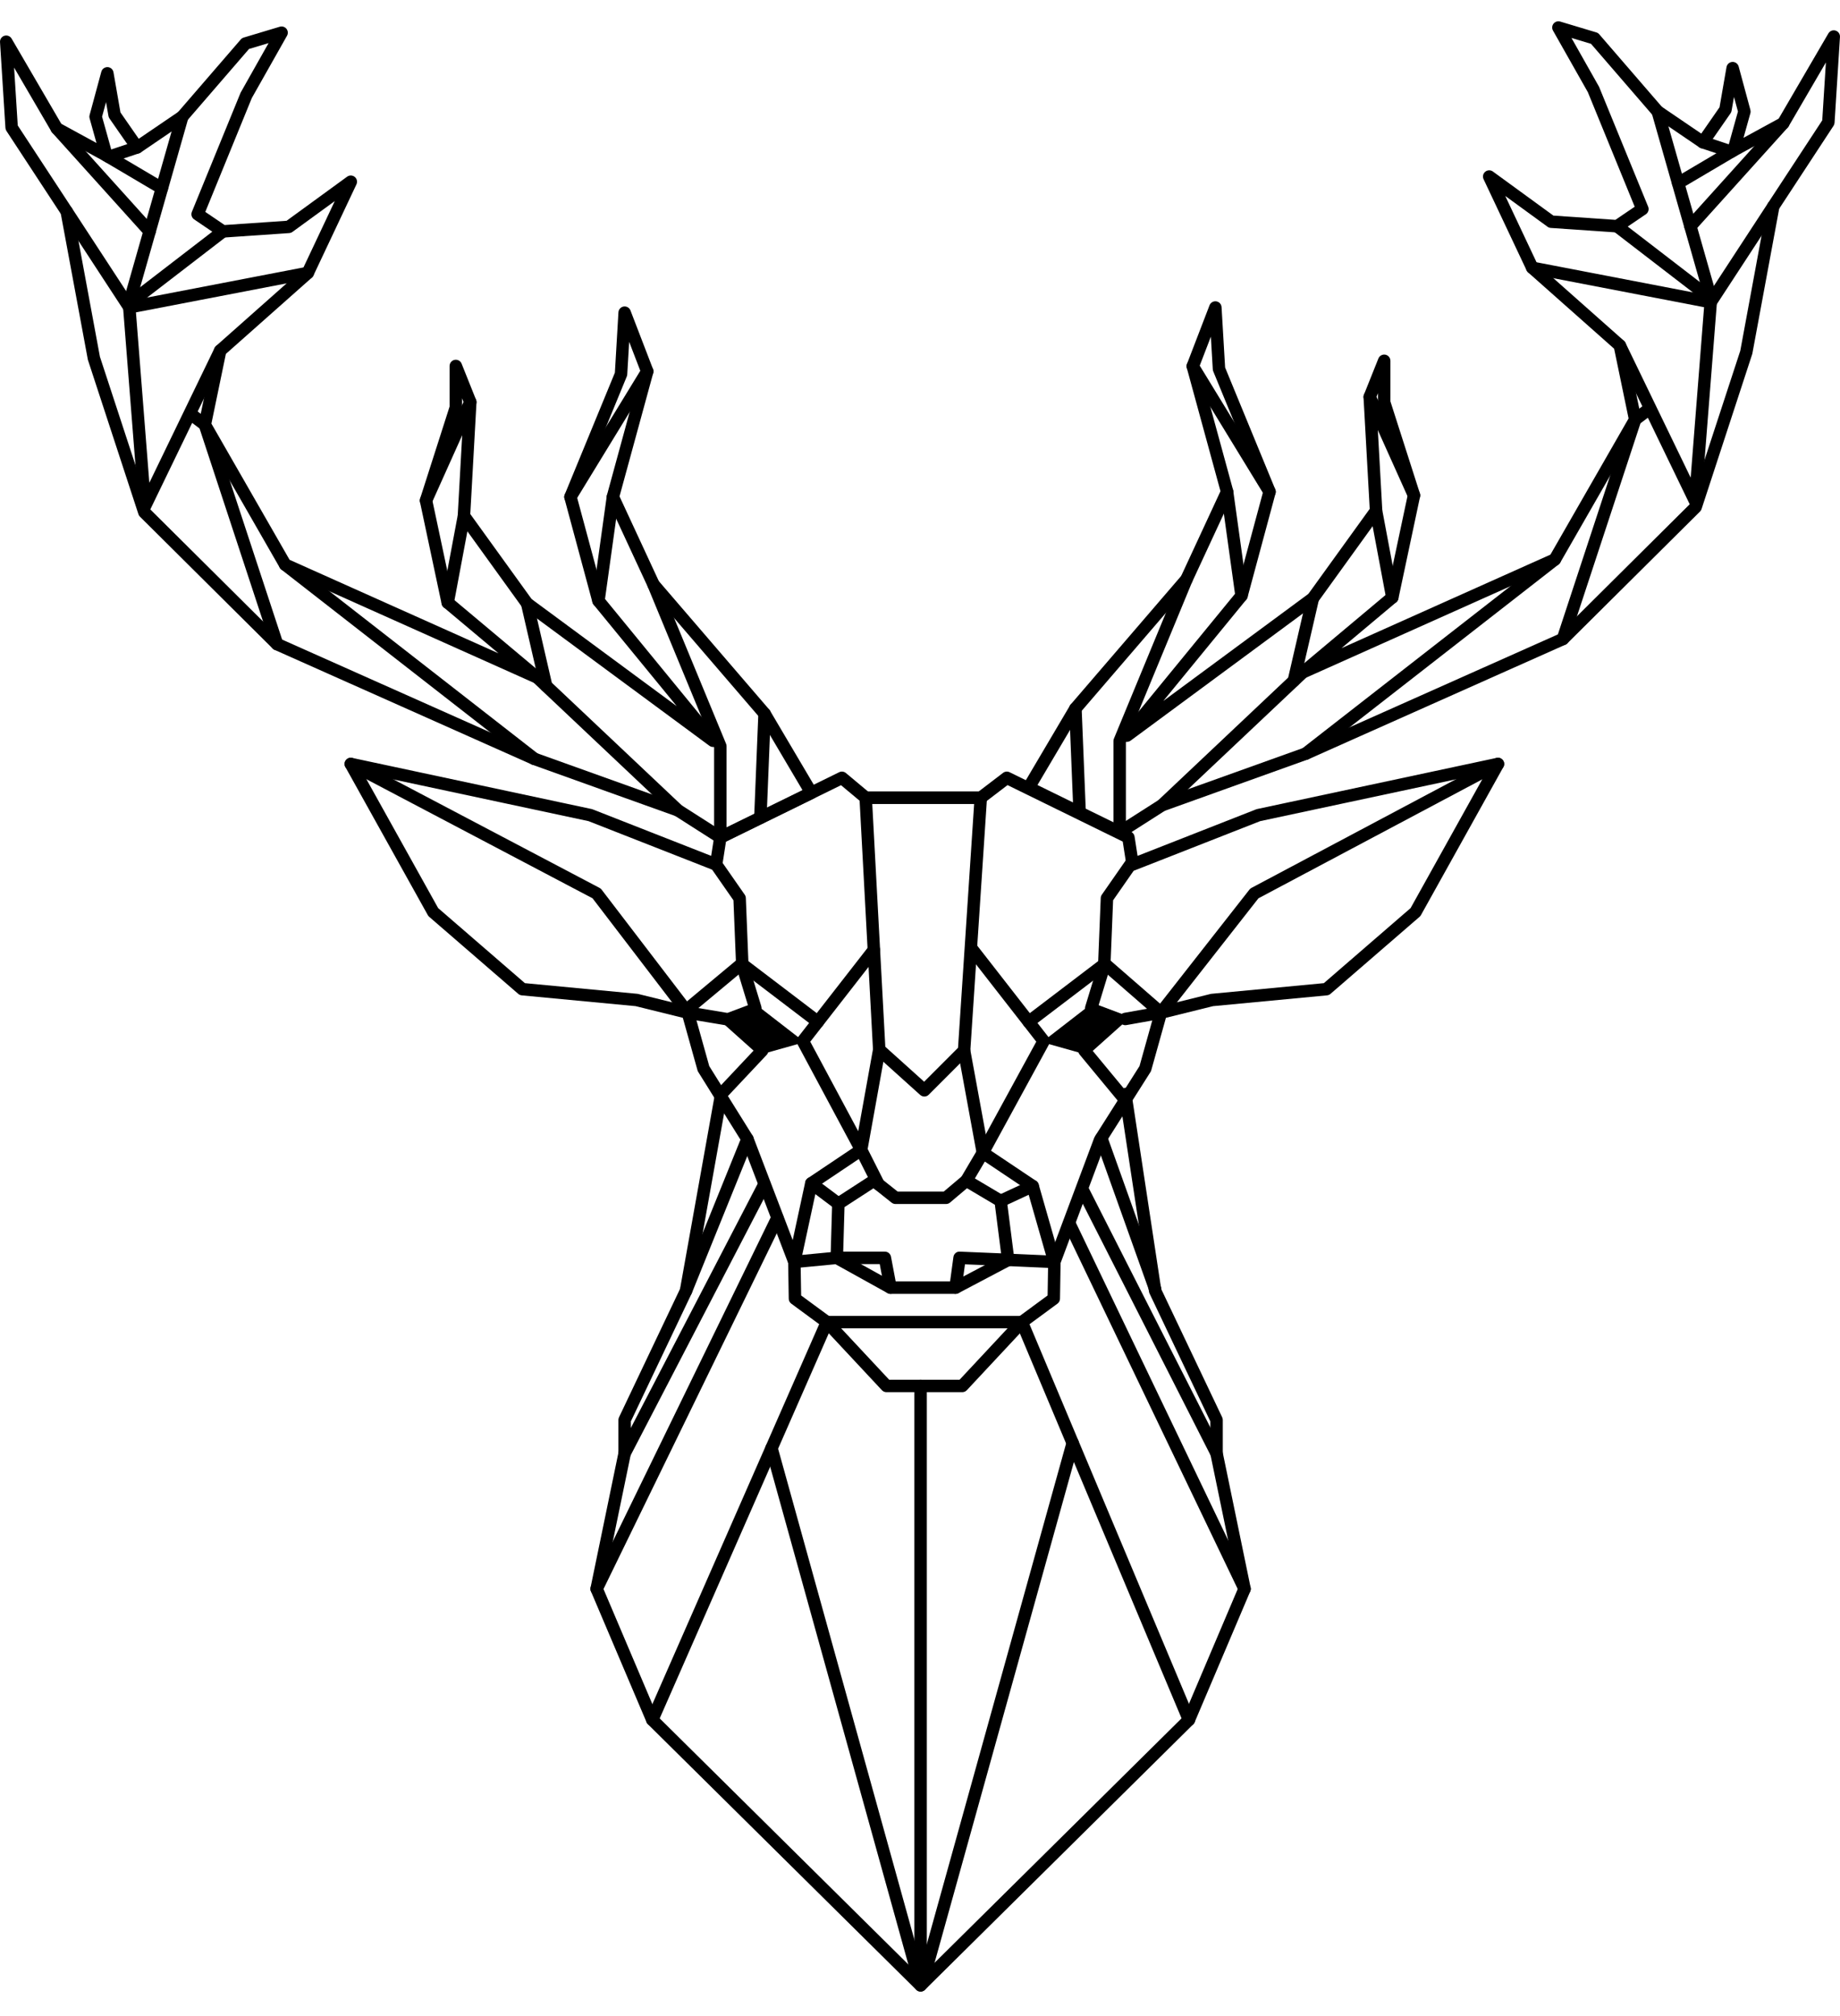 <?xml version="1.0" encoding="utf-8"?>
<!-- Generator: Adobe Illustrator 22.0.1, SVG Export Plug-In . SVG Version: 6.00 Build 0)  -->
<svg version="1.1" xmlns="http://www.w3.org/2000/svg" xmlns:xlink="http://www.w3.org/1999/xlink" x="0px" y="0px"
	 viewBox="0 0 221.627 242.698" enable-background="new 0 0 221.627 242.698" xml:space="preserve">
<g id="BACKGROUND">
</g>
<g id="OBJECTS">
	<g>
		<g>
			<path d="M115.907,167.618h-9.134c-0.208,0-0.406-0.086-0.548-0.238l-7.129-7.633l-3.786-2.787
				c-0.189-0.139-0.302-0.357-0.306-0.592l-0.07-4.29l-5.581-14.598l-5.253-8.42c-0.038-0.061-0.067-0.126-0.086-0.195l-1.768-6.321
				l-5.683-1.404l-13.719-1.299c-0.155-0.015-0.302-0.077-0.42-0.179l-10.729-9.279c-0.066-0.058-0.122-0.126-0.165-0.203
				l-9.932-17.834c-0.143-0.257-0.123-0.574,0.052-0.811s0.469-0.351,0.76-0.288l28.853,6.162c0.04,0.008,0.079,0.021,0.117,0.035
				l14.28,5.603l0.364-2.337c0.038-0.242,0.191-0.451,0.411-0.558l14.644-7.177c0.266-0.13,0.583-0.092,0.811,0.098l2.655,2.218
				h13.339l2.934-2.239c0.226-0.173,0.529-0.202,0.785-0.077l14.643,7.177c0.22,0.107,0.374,0.316,0.411,0.558l0.364,2.337
				l14.28-5.603c0.038-0.015,0.077-0.027,0.117-0.035l28.853-6.162c0.289-0.065,0.585,0.051,0.76,0.288
				c0.175,0.237,0.195,0.554,0.052,0.811l-9.932,17.834c-0.042,0.077-0.099,0.145-0.165,0.203l-10.729,9.279
				c-0.118,0.102-0.265,0.165-0.42,0.179l-13.719,1.299l-5.683,1.404l-1.768,6.321c-0.02,0.07-0.049,0.138-0.089,0.2l-5.409,8.53
				l-5.423,14.481l-0.07,4.292c-0.004,0.234-0.117,0.453-0.306,0.592l-3.786,2.787l-7.129,7.633
				C116.314,167.531,116.115,167.618,115.907,167.618z M107.099,166.118h8.483l6.954-7.446c0.032-0.034,0.066-0.065,0.104-0.092
				l3.543-2.607l0.066-4.05c0.001-0.086,0.018-0.17,0.048-0.251l5.496-14.675c0.018-0.048,0.041-0.095,0.069-0.139l5.392-8.503
				l1.855-6.635c0.073-0.26,0.28-0.461,0.542-0.526l6.162-1.522c0.036-0.009,0.072-0.015,0.109-0.019l13.535-1.282l10.448-9.036
				l9.063-16.275l-27.177,5.804l-15.094,5.922c-0.212,0.082-0.45,0.065-0.648-0.048c-0.197-0.113-0.332-0.31-0.368-0.535
				l-0.448-2.876l-13.876-6.801l-2.767,2.111c-0.131,0.1-0.291,0.154-0.455,0.154h-13.864c-0.176,0-0.346-0.062-0.481-0.174
				l-2.49-2.08l-13.855,6.791l-0.448,2.876c-0.035,0.225-0.17,0.422-0.368,0.535c-0.198,0.113-0.437,0.13-0.648,0.048l-15.094-5.922
				L43.712,93.06l9.063,16.275l10.448,9.036l13.536,1.282c0.037,0.003,0.073,0.01,0.109,0.019l6.162,1.522
				c0.263,0.065,0.47,0.266,0.543,0.526l1.856,6.638l5.235,8.391c0.025,0.041,0.047,0.084,0.064,0.129l5.654,14.789
				c0.031,0.082,0.048,0.168,0.049,0.256l0.066,4.05l3.543,2.607c0.038,0.027,0.072,0.058,0.104,0.092L107.099,166.118z"/>
		</g>
		<g>
			<path d="M86.765,101.576c-0.141,0-0.281-0.039-0.404-0.118l-5.04-3.217l-17.21-6.17L33.067,78.24
				c-0.083-0.037-0.159-0.089-0.223-0.153L16.859,62.211c-0.084-0.083-0.148-0.186-0.185-0.299l-6.09-18.595L7.326,25.753
				l-6.55-9.987c-0.072-0.108-0.113-0.234-0.122-0.364L0.002,5.072c-0.022-0.347,0.197-0.664,0.53-0.765
				c0.331-0.1,0.69,0.039,0.866,0.339l5.984,10.258l4.239,2.312l-0.827-2.965c-0.037-0.13-0.037-0.268-0.002-0.398l1.414-5.22
				c0.092-0.34,0.413-0.563,0.759-0.553c0.351,0.016,0.644,0.274,0.704,0.621l0.841,4.839l2.201,3.169l4.742-3.225l7.547-8.733
				c0.093-0.108,0.215-0.187,0.352-0.228l4.35-1.305c0.292-0.087,0.61,0.011,0.801,0.25c0.191,0.239,0.218,0.571,0.067,0.837
				l-4.241,7.503l-5.601,13.706l2.328,1.579l7.464-0.511l7.292-5.31c0.276-0.2,0.655-0.19,0.92,0.029
				c0.264,0.218,0.347,0.588,0.2,0.898l-5.183,10.983c-0.043,0.091-0.104,0.173-0.181,0.241L27.206,42.61l-1.741,8.394L34.88,67.4
				l25.167,11.262l-6.604-5.535c-0.128-0.107-0.217-0.255-0.251-0.419l-2.61-12.288c-0.027-0.127-0.021-0.26,0.019-0.385
				l3.553-11.088v-4.885c0-0.359,0.255-0.668,0.608-0.736c0.351-0.066,0.705,0.124,0.838,0.458l1.74,4.35
				c0.041,0.102,0.059,0.21,0.053,0.32L56.646,61.89l7.388,10.238l17.479,12.896L71.504,72.81c-0.067-0.082-0.116-0.177-0.144-0.28
				l-3.371-12.505c-0.043-0.159-0.032-0.328,0.031-0.481l6.042-14.673l0.428-7.269c0.021-0.353,0.284-0.643,0.633-0.697
				c0.35-0.052,0.689,0.143,0.815,0.472l2.719,7.068c0.057,0.149,0.065,0.313,0.023,0.467l-4.06,14.851l4.734,10.205l13.307,15.471
				c0.029,0.034,0.055,0.07,0.077,0.108l5.63,9.527c0.106,0.18,0.133,0.396,0.073,0.596c-0.06,0.2-0.201,0.367-0.389,0.459
				l-10.958,5.371C86.99,101.55,86.878,101.576,86.765,101.576z M33.804,76.926L64.669,90.68l17.238,6.177
				c0.053,0.019,0.104,0.044,0.151,0.074l4.755,3.036l9.852-4.828l-5.184-8.772L78.149,70.867c-0.045-0.053-0.083-0.111-0.112-0.174
				l-4.893-10.548c-0.075-0.161-0.09-0.342-0.044-0.513l4.067-14.878l-1.385-3.602l-0.231,3.933
				c-0.005,0.083-0.023,0.165-0.055,0.242l-5.992,14.554l3.263,12.104l13.708,16.73c0.24,0.293,0.224,0.718-0.037,0.992
				c-0.26,0.274-0.685,0.312-0.989,0.087L63.048,73.265c-0.063-0.046-0.117-0.102-0.163-0.165l-7.612-10.548
				c-0.1-0.14-0.15-0.309-0.141-0.48l0.753-13.536l-0.232-0.579v1.107c0,0.078-0.012,0.155-0.036,0.229l-3.528,11.01l2.515,11.84
				l10.533,8.828c0.287,0.24,0.353,0.655,0.154,0.973c-0.199,0.317-0.599,0.441-0.942,0.287L34.045,68.67
				c-0.145-0.065-0.265-0.174-0.344-0.311l-9.678-16.855c-0.091-0.159-0.121-0.346-0.084-0.526l1.849-8.917
				c0.033-0.158,0.116-0.302,0.237-0.409l10.433-9.25l3.865-8.19l-5.095,3.71c-0.114,0.083-0.25,0.132-0.39,0.142l-7.938,0.543
				c-0.163,0.015-0.333-0.033-0.472-0.127l-3.045-2.066c-0.293-0.199-0.408-0.576-0.273-0.905l5.872-14.354l3.367-5.965
				l-2.357,0.707l-7.469,8.643c-0.042,0.05-0.092,0.093-0.146,0.13l-5.437,3.697c-0.34,0.231-0.803,0.146-1.038-0.192l-2.719-3.915
				c-0.062-0.089-0.104-0.192-0.122-0.299l-0.29-1.671l-0.476,1.757l1.249,4.477c0.081,0.291-0.019,0.601-0.255,0.788
				c-0.235,0.188-0.562,0.216-0.826,0.071l-5.981-3.262c-0.12-0.065-0.22-0.162-0.289-0.28L1.698,8.138l0.44,6.971l6.524,9.948
				c0.055,0.083,0.092,0.177,0.11,0.274l3.262,17.616l6.009,18.327L33.804,76.926z"/>
		</g>
		<g>
			<path d="M110.886,239.786c-0.19,0-0.381-0.072-0.527-0.217l-32.32-31.971c-0.069-0.068-0.125-0.15-0.163-0.24l-6.7-15.767
				c-0.06-0.141-0.075-0.296-0.044-0.445l3.355-16.236v-3.947c0-0.111,0.025-0.222,0.073-0.322l7.351-15.459l4.223-23.587
				c0.073-0.407,0.463-0.676,0.871-0.606c0.408,0.073,0.679,0.463,0.606,0.871l-4.24,23.687c-0.012,0.065-0.032,0.129-0.061,0.19
				l-7.322,15.397v3.854c0,0.051-0.005,0.102-0.016,0.152l-3.324,16.081l6.55,15.415l31.688,31.346l31.687-31.346l6.55-15.415
				l-3.324-16.081c-0.01-0.05-0.016-0.101-0.016-0.152v-3.854l-7.322-15.397c-0.032-0.066-0.053-0.137-0.064-0.21l-3.594-23.687
				c-0.062-0.409,0.22-0.791,0.629-0.854c0.408-0.056,0.791,0.22,0.854,0.629l3.578,23.577l7.347,15.45
				c0.048,0.101,0.073,0.211,0.073,0.322v3.947l3.355,16.236c0.031,0.149,0.016,0.305-0.044,0.445l-6.7,15.767
				c-0.038,0.09-0.094,0.172-0.163,0.24l-32.319,31.971C111.268,239.714,111.077,239.786,110.886,239.786z"/>
		</g>
		<g>
			<path d="M111.34,132.023c-0.179,0-0.359-0.064-0.502-0.192l-5.437-4.893c-0.147-0.133-0.236-0.319-0.247-0.518l-1.631-30.339
				c-0.011-0.206,0.063-0.406,0.205-0.556c0.142-0.149,0.338-0.234,0.544-0.234h13.864c0.207,0,0.406,0.086,0.547,0.237
				c0.142,0.152,0.215,0.355,0.201,0.562l-2.012,30.447c-0.012,0.182-0.09,0.353-0.218,0.481l-4.785,4.785
				C111.724,131.949,111.532,132.023,111.34,132.023z M106.635,126.03l4.677,4.209l4.082-4.082l1.94-29.366h-12.271L106.635,126.03z
				"/>
		</g>
		<g>
			<path d="M95.682,152.684c-0.052,0-0.105-0.005-0.159-0.017c-0.405-0.087-0.662-0.486-0.575-0.891l2.042-9.46
				c0.041-0.19,0.154-0.356,0.315-0.465l5.741-3.847l2.118-11.757c0.074-0.408,0.468-0.675,0.871-0.605
				c0.408,0.074,0.679,0.464,0.605,0.871l-2.175,12.07c-0.036,0.2-0.152,0.377-0.321,0.49l-5.753,3.855l-1.978,9.164
				C96.338,152.444,96.027,152.684,95.682,152.684z"/>
		</g>
		<g>
			<path d="M126.999,152.684c-0.326,0-0.626-0.214-0.721-0.543l-2.537-8.863l-5.778-3.871c-0.168-0.113-0.284-0.289-0.32-0.488
				l-2.256-12.295c-0.075-0.407,0.195-0.798,0.603-0.873c0.405-0.074,0.798,0.195,0.873,0.603l2.199,11.984l5.743,3.847
				c0.147,0.099,0.255,0.246,0.304,0.416l2.613,9.127c0.114,0.398-0.117,0.813-0.515,0.928
				C127.137,152.675,127.067,152.684,126.999,152.684z"/>
		</g>
		<g>
			<path d="M123.084,159.934H99.596c-0.414,0-0.75-0.336-0.75-0.75c0-0.414,0.336-0.75,0.75-0.75h23.488
				c0.414,0,0.75,0.336,0.75,0.75C123.834,159.598,123.498,159.934,123.084,159.934z"/>
		</g>
		<g>
			<path d="M78.566,207.816c-0.1,0-0.203-0.021-0.301-0.063c-0.379-0.166-0.551-0.608-0.385-0.988l21.03-47.882
				c0.166-0.379,0.607-0.554,0.988-0.385c0.379,0.167,0.551,0.609,0.385,0.988l-21.03,47.882
				C79.129,207.649,78.855,207.816,78.566,207.816z"/>
		</g>
		<g>
			<path d="M110.886,239.786c-0.329,0-0.63-0.218-0.722-0.55l-17.959-64.669c-0.111-0.399,0.123-0.813,0.522-0.923
				c0.396-0.11,0.813,0.122,0.923,0.522l17.959,64.67c0.111,0.398-0.123,0.813-0.522,0.923
				C111.02,239.777,110.952,239.786,110.886,239.786z"/>
		</g>
		<g>
			<path d="M71.866,192.048c-0.11,0-0.222-0.024-0.328-0.076c-0.373-0.182-0.527-0.63-0.346-1.003l21.765-44.657
				c0.181-0.373,0.63-0.526,1.003-0.346c0.372,0.182,0.527,0.63,0.346,1.003l-21.765,44.657
				C72.411,191.894,72.144,192.048,71.866,192.048z"/>
		</g>
		<g>
			<path d="M75.237,175.737c-0.117,0-0.235-0.027-0.345-0.084c-0.368-0.191-0.511-0.644-0.32-1.011l16.827-32.394
				c0.191-0.368,0.646-0.51,1.011-0.32c0.368,0.191,0.511,0.643,0.32,1.011l-16.827,32.394
				C75.77,175.59,75.508,175.737,75.237,175.737z"/>
		</g>
		<g>
			<path d="M82.632,156.164c-0.093,0-0.188-0.018-0.281-0.055c-0.384-0.156-0.569-0.593-0.414-0.976l7.395-18.269
				c0.155-0.384,0.59-0.571,0.977-0.414c0.384,0.156,0.569,0.593,0.414,0.977l-7.395,18.269
				C83.21,155.987,82.929,156.164,82.632,156.164z"/>
		</g>
		<g>
			<path d="M143.206,207.816c-0.293,0-0.571-0.173-0.692-0.459l-20.122-47.882c-0.161-0.382,0.019-0.821,0.401-0.982
				c0.382-0.162,0.821,0.019,0.982,0.401l20.122,47.881c0.161,0.382-0.019,0.822-0.401,0.982
				C143.401,207.797,143.303,207.816,143.206,207.816z"/>
		</g>
		<g>
			<path d="M111.105,239.527c-0.066,0-0.134-0.009-0.202-0.027c-0.399-0.111-0.632-0.525-0.521-0.924l18.1-65.03
				c0.111-0.398,0.524-0.633,0.924-0.521c0.399,0.111,0.632,0.525,0.521,0.924l-18.1,65.03
				C111.735,239.31,111.433,239.527,111.105,239.527z"/>
		</g>
		<g>
			<path d="M149.906,192.048c-0.279,0-0.548-0.157-0.677-0.426l-21.109-44.005c-0.179-0.374-0.021-0.821,0.352-1.001
				c0.373-0.179,0.821-0.021,1.001,0.352l21.109,44.005c0.179,0.374,0.021,0.821-0.352,1.001
				C150.125,192.025,150.015,192.048,149.906,192.048z"/>
		</g>
		<g>
			<path d="M146.535,175.737c-0.273,0-0.537-0.15-0.669-0.41l-16.155-31.782c-0.188-0.369-0.041-0.821,0.329-1.008
				c0.369-0.188,0.82-0.04,1.008,0.329l16.155,31.782c0.188,0.369,0.04,0.821-0.329,1.008
				C146.765,175.712,146.649,175.737,146.535,175.737z"/>
		</g>
		<g>
			<path d="M139.123,155.904c-0.308,0-0.597-0.191-0.707-0.498l-6.469-18.123c-0.139-0.39,0.064-0.819,0.455-0.958
				c0.39-0.141,0.818,0.064,0.958,0.455l6.469,18.123c0.139,0.39-0.064,0.819-0.455,0.958
				C139.292,155.891,139.206,155.904,139.123,155.904z"/>
		</g>
		<g>
			<path d="M103.729,139.2c-0.268,0-0.526-0.144-0.662-0.396l-7.022-13.103c-0.14-0.262-0.113-0.582,0.069-0.815l8.551-10.974
				c0.254-0.328,0.727-0.385,1.053-0.131c0.327,0.255,0.385,0.726,0.131,1.053l-8.251,10.589l6.792,12.672
				c0.196,0.365,0.058,0.82-0.307,1.016C103.97,139.172,103.848,139.2,103.729,139.2z"/>
		</g>
		<g>
			<polygon points="96.914,125.474 90.815,120.752 86.257,122.465 91.368,127.032 			"/>
		</g>
		<g>
			<path d="M98.513,123.778c-0.158,0-0.318-0.05-0.454-0.153l-8.7-6.618l-6.247,5.206c-0.318,0.265-0.791,0.222-1.056-0.096
				c-0.265-0.318-0.222-0.791,0.096-1.056l6.705-5.588c0.269-0.224,0.657-0.232,0.934-0.021l9.176,6.979
				c0.33,0.251,0.394,0.722,0.143,1.051C98.962,123.676,98.739,123.778,98.513,123.778z"/>
		</g>
		<g>
			<path d="M90.978,122.128c-0.321,0-0.619-0.208-0.717-0.532l-1.568-5.15c-0.019-0.061-0.029-0.124-0.032-0.188l-0.316-7.861
				l-2.702-3.88c-0.237-0.34-0.153-0.808,0.187-1.044c0.341-0.237,0.808-0.153,1.044,0.187l2.828,4.06
				c0.082,0.117,0.128,0.256,0.134,0.398l0.321,7.984l1.54,5.058c0.121,0.396-0.103,0.815-0.499,0.936
				C91.124,122.117,91.05,122.128,90.978,122.128z"/>
		</g>
		<g>
			<path d="M87.408,123.433c-0.041,0-0.082-0.003-0.124-0.01l-4.558-0.761c-0.188-0.031-0.356-0.133-0.472-0.284l-10.882-14.223
				l-29.468-15.51c-0.367-0.193-0.507-0.646-0.314-1.013c0.193-0.368,0.647-0.507,1.013-0.315l29.614,15.586
				c0.096,0.05,0.181,0.122,0.247,0.208l10.803,14.119l4.266,0.712c0.409,0.068,0.685,0.455,0.616,0.863
				C88.086,123.173,87.768,123.433,87.408,123.433z"/>
		</g>
		<g>
			<path d="M135.545,123.433c-0.356,0-0.673-0.255-0.737-0.619c-0.073-0.408,0.199-0.797,0.607-0.87l4.003-0.712l11.079-14.128
				c0.065-0.082,0.146-0.15,0.238-0.199l29.341-15.586c0.367-0.194,0.82-0.055,1.014,0.31c0.194,0.366,0.056,0.82-0.31,1.014
				l-29.201,15.512l-11.157,14.229c-0.114,0.145-0.277,0.243-0.459,0.275l-4.285,0.761
				C135.632,123.429,135.588,123.433,135.545,123.433z"/>
		</g>
		<g>
			<path d="M86.873,132.477c-0.185,0-0.369-0.067-0.514-0.204c-0.301-0.284-0.316-0.759-0.032-1.061l4.93-5.239
				c0.285-0.302,0.759-0.316,1.06-0.032c0.301,0.284,0.316,0.759,0.032,1.061l-4.93,5.239
				C87.271,132.398,87.072,132.477,86.873,132.477z"/>
		</g>
		<g>
			<path d="M118.38,139.534c-0.122,0-0.245-0.029-0.359-0.092c-0.363-0.198-0.497-0.654-0.299-1.018l7.096-13.004l-8.249-10.585
				c-0.254-0.327-0.196-0.798,0.131-1.053c0.327-0.254,0.798-0.197,1.053,0.131l8.552,10.974c0.184,0.236,0.21,0.558,0.066,0.82
				l-7.332,13.437C118.902,139.393,118.646,139.534,118.38,139.534z"/>
		</g>
		<g>
			<polygon points="125.504,125.474 131.603,120.752 136.161,122.465 131.05,127.032 			"/>
		</g>
		<g>
			<path d="M123.905,123.778c-0.226,0-0.45-0.102-0.598-0.296c-0.25-0.329-0.186-0.8,0.143-1.051l9.175-6.979
				c0.283-0.214,0.679-0.203,0.946,0.031l6.751,5.872c0.313,0.272,0.346,0.746,0.074,1.058c-0.272,0.312-0.745,0.346-1.058,0.074
				l-6.29-5.472l-8.69,6.61C124.223,123.729,124.064,123.778,123.905,123.778z"/>
		</g>
		<g>
			<path d="M131.44,122.128c-0.073,0-0.146-0.01-0.219-0.033c-0.396-0.121-0.62-0.54-0.499-0.936l1.54-5.058l0.321-7.984
				c0.006-0.143,0.052-0.281,0.134-0.398l2.827-4.06c0.236-0.34,0.704-0.425,1.044-0.187c0.34,0.236,0.423,0.704,0.186,1.044
				l-2.702,3.88l-0.316,7.861c-0.003,0.064-0.014,0.127-0.032,0.189l-1.569,5.15C132.059,121.92,131.761,122.128,131.44,122.128z"/>
		</g>
		<g>
			<path d="M135.546,133.198c-0.216,0-0.43-0.093-0.578-0.272l-4.931-5.96c-0.264-0.319-0.22-0.792,0.1-1.056
				c0.319-0.264,0.792-0.219,1.056,0.1l4.931,5.959c0.264,0.319,0.22,0.792-0.1,1.056
				C135.884,133.141,135.714,133.198,135.546,133.198z"/>
		</g>
		<g>
			<path d="M110.886,239.527c-0.414,0-0.75-0.336-0.75-0.75v-71.909c0-0.414,0.336-0.75,0.75-0.75c0.414,0,0.75,0.336,0.75,0.75
				v71.909C111.636,239.191,111.3,239.527,110.886,239.527z"/>
		</g>
		<g>
			<path d="M86.765,101.576c-0.414,0-0.75-0.336-0.75-0.75V89.992l-7.99-19.327c-0.159-0.383,0.024-0.821,0.406-0.979
				c0.385-0.159,0.822,0.024,0.979,0.406l8.047,19.465c0.038,0.091,0.057,0.188,0.057,0.287v10.983
				C87.515,101.24,87.179,101.576,86.765,101.576z"/>
		</g>
		<g>
			<path d="M91.586,99.213c-0.01,0-0.021,0-0.031,0c-0.414-0.017-0.736-0.366-0.719-0.78l0.507-12.535
				c0.017-0.414,0.361-0.737,0.78-0.719c0.414,0.017,0.736,0.366,0.719,0.78l-0.507,12.535
				C92.318,98.897,91.986,99.213,91.586,99.213z"/>
		</g>
		<g>
			<path d="M72.086,73.085c-0.035,0-0.069-0.002-0.104-0.007c-0.41-0.057-0.696-0.436-0.639-0.846l1.74-12.505
				c0.057-0.41,0.438-0.693,0.846-0.639c0.41,0.057,0.696,0.436,0.639,0.846l-1.74,12.505
				C72.775,72.814,72.454,73.085,72.086,73.085z"/>
		</g>
		<g>
			<path d="M68.713,60.58c-0.134,0-0.269-0.036-0.391-0.11c-0.354-0.216-0.465-0.678-0.248-1.031l9.243-15.115
				c0.216-0.354,0.678-0.464,1.031-0.249c0.353,0.216,0.465,0.678,0.248,1.031l-9.243,15.115
				C69.212,60.453,68.965,60.58,68.713,60.58z"/>
		</g>
		<g>
			<path d="M81.654,98.313c-0.185,0-0.37-0.068-0.515-0.205L64.316,82.232c-0.301-0.284-0.315-0.759-0.031-1.06
				c0.284-0.301,0.758-0.315,1.06-0.031l16.824,15.876c0.301,0.284,0.315,0.759,0.031,1.06
				C82.052,98.234,81.853,98.313,81.654,98.313z"/>
		</g>
		<g>
			<path d="M65.786,83.34c-0.341,0-0.65-0.234-0.73-0.581l-2.293-9.928c-0.093-0.404,0.159-0.807,0.562-0.9
				c0.408-0.088,0.807,0.159,0.9,0.562l2.293,9.928c0.093,0.404-0.159,0.807-0.562,0.9C65.899,83.334,65.842,83.34,65.786,83.34z"/>
		</g>
		<g>
			<path d="M53.926,73.303c-0.046,0-0.092-0.004-0.139-0.013c-0.407-0.077-0.675-0.468-0.599-0.875l1.957-10.44
				c0.077-0.407,0.466-0.675,0.875-0.599c0.407,0.077,0.675,0.468,0.599,0.875l-1.957,10.439
				C54.594,73.051,54.279,73.303,53.926,73.303z"/>
		</g>
		<g>
			<path d="M51.315,61.015c-0.103,0-0.207-0.021-0.307-0.066c-0.378-0.17-0.546-0.614-0.376-0.992l5.328-11.853
				c0.17-0.378,0.613-0.547,0.992-0.376c0.378,0.17,0.546,0.614,0.376,0.992l-5.328,11.853
				C51.874,60.85,51.601,61.015,51.315,61.015z"/>
		</g>
		<g>
			<path d="M64.363,92.115c-0.161,0-0.323-0.052-0.46-0.158L33.89,68.577c-0.327-0.255-0.385-0.726-0.131-1.053
				c0.255-0.327,0.726-0.385,1.053-0.131l30.013,23.379c0.327,0.255,0.385,0.726,0.131,1.053
				C64.808,92.016,64.586,92.115,64.363,92.115z"/>
		</g>
		<g>
			<path d="M33.373,78.305c-0.315,0-0.608-0.2-0.712-0.516l-8.625-26.201l-1.539-1.157c-0.331-0.249-0.397-0.719-0.149-1.05
				c0.248-0.333,0.72-0.398,1.05-0.149l1.726,1.298c0.123,0.092,0.214,0.22,0.262,0.365l8.699,26.424
				c0.129,0.393-0.085,0.817-0.478,0.947C33.529,78.293,33.45,78.305,33.373,78.305z"/>
		</g>
		<g>
			<path d="M17.457,61.698c-0.046,0-0.093-0.004-0.139-0.013c-0.333-0.063-0.583-0.34-0.609-0.678l-1.918-24.389
				c-0.007-0.089,0.002-0.178,0.026-0.264l6.416-22.509c0.113-0.399,0.528-0.629,0.927-0.516c0.398,0.113,0.629,0.528,0.516,0.927
				l-6.378,22.379l1.69,21.495l7.859-16.242c0.182-0.373,0.628-0.528,1.002-0.349c0.373,0.181,0.529,0.629,0.349,1.002
				l-9.065,18.734C18.005,61.537,17.74,61.698,17.457,61.698z"/>
		</g>
		<g>
			<path d="M15.54,37.309c-0.225,0-0.447-0.101-0.595-0.292c-0.253-0.329-0.191-0.799,0.137-1.052l11.309-8.699
				c0.329-0.253,0.8-0.192,1.052,0.137c0.253,0.329,0.191,0.799-0.137,1.052l-11.309,8.699C15.86,37.258,15.699,37.309,15.54,37.309
				z"/>
		</g>
		<g>
			<path d="M15.574,37.75c-0.25,0-0.488-0.125-0.628-0.34L7.408,25.878c-0.227-0.347-0.129-0.812,0.218-1.038
				c0.346-0.225,0.811-0.129,1.038,0.218l7.263,11.111l21.002-4.043c0.402-0.08,0.799,0.188,0.878,0.595
				c0.079,0.407-0.188,0.8-0.595,0.878l-21.496,4.138C15.668,37.746,15.621,37.75,15.574,37.75z"/>
		</g>
		<g>
			<path d="M18.019,28.61c-0.205,0-0.409-0.083-0.557-0.248L6.282,15.966c-0.277-0.308-0.253-0.782,0.055-1.06
				c0.308-0.278,0.781-0.253,1.06,0.055l11.179,12.396c0.277,0.308,0.253,0.782-0.055,1.06C18.378,28.546,18.198,28.61,18.019,28.61
				z"/>
		</g>
		<g>
			<path d="M19.498,23.419c-0.13,0-0.261-0.034-0.381-0.104l-6.678-3.943c-0.356-0.211-0.475-0.67-0.265-1.027
				c0.212-0.357,0.672-0.473,1.027-0.265l6.678,3.943c0.356,0.211,0.475,0.67,0.265,1.027
				C20.004,23.287,19.754,23.419,19.498,23.419z"/>
		</g>
		<g>
			<path d="M13.093,19.636c-0.314,0-0.607-0.199-0.711-0.513c-0.131-0.393,0.082-0.818,0.475-0.948l3.425-1.139
				c0.394-0.134,0.817,0.082,0.948,0.475c0.131,0.393-0.082,0.818-0.475,0.948l-3.425,1.139
				C13.251,19.624,13.171,19.636,13.093,19.636z"/>
		</g>
		<g>
			<path d="M134.863,100.954c-0.113,0-0.226-0.025-0.33-0.077l-10.958-5.371c-0.188-0.092-0.329-0.258-0.389-0.459
				c-0.06-0.2-0.033-0.416,0.073-0.596l5.629-9.527c0.022-0.038,0.048-0.074,0.077-0.108l13.307-15.471l4.734-10.205l-4.06-14.85
				c-0.042-0.154-0.034-0.318,0.023-0.467l2.719-7.068c0.127-0.329,0.468-0.524,0.815-0.472c0.349,0.054,0.613,0.345,0.633,0.697
				l0.428,7.269l6.042,14.672c0.063,0.153,0.074,0.322,0.031,0.481l-3.371,12.505c-0.028,0.103-0.077,0.198-0.144,0.28
				l-10.007,12.213l17.478-12.896l7.388-10.237l-0.747-13.436c-0.006-0.109,0.012-0.218,0.053-0.32l1.74-4.35
				c0.134-0.334,0.491-0.524,0.838-0.458c0.353,0.068,0.608,0.377,0.608,0.736v4.885l3.553,11.088
				c0.039,0.125,0.046,0.257,0.019,0.385l-2.61,12.288c-0.035,0.164-0.123,0.312-0.251,0.419l-6.604,5.536l25.167-11.262
				l9.415-16.396l-1.741-8.395l-10.361-9.187c-0.076-0.067-0.137-0.149-0.181-0.241l-5.184-10.983c-0.146-0.31-0.064-0.68,0.2-0.898
				c0.264-0.22,0.643-0.23,0.919-0.029l7.292,5.31l7.465,0.511l2.327-1.579l-5.642-13.79l-4.199-7.418
				c-0.151-0.267-0.124-0.598,0.067-0.837s0.509-0.337,0.801-0.25l4.35,1.305c0.137,0.041,0.259,0.12,0.352,0.228l7.547,8.733
				l4.742,3.224l2.2-3.169l0.842-4.838c0.061-0.347,0.354-0.605,0.705-0.621c0.348-0.019,0.666,0.214,0.758,0.553l1.413,5.22
				c0.035,0.13,0.035,0.268-0.001,0.398l-0.828,2.965l4.238-2.312l5.985-10.259c0.174-0.3,0.531-0.441,0.866-0.339
				c0.332,0.101,0.552,0.418,0.529,0.765l-0.652,10.331c-0.008,0.13-0.05,0.255-0.121,0.364l-6.55,9.987l-3.235,17.468
				l-6.114,18.691c-0.037,0.113-0.101,0.215-0.185,0.299l-15.985,15.876c-0.064,0.064-0.14,0.116-0.223,0.153l-30.991,13.81
				l-17.262,6.191l-5.04,3.217C135.144,100.914,135.003,100.954,134.863,100.954z M124.963,94.517l9.852,4.828l4.756-3.036
				c0.047-0.03,0.098-0.055,0.15-0.074l17.29-6.198l30.813-13.733l15.76-15.652l6.033-18.423l3.238-17.519
				c0.018-0.098,0.056-0.191,0.11-0.274l6.523-9.947l0.44-6.972l-4.494,7.704c-0.068,0.118-0.168,0.215-0.288,0.28l-5.98,3.262
				c-0.264,0.146-0.589,0.117-0.826-0.071c-0.236-0.188-0.337-0.498-0.256-0.788l1.25-4.477l-0.477-1.757l-0.29,1.671
				c-0.02,0.107-0.061,0.21-0.123,0.299l-2.719,3.915c-0.233,0.338-0.696,0.425-1.038,0.192l-5.437-3.697
				c-0.054-0.037-0.103-0.08-0.145-0.13l-7.469-8.643l-2.354-0.707l3.323,5.88l5.914,14.439c0.134,0.328,0.02,0.706-0.273,0.905
				l-3.044,2.066c-0.139,0.094-0.308,0.139-0.473,0.128l-7.939-0.544c-0.141-0.009-0.276-0.059-0.39-0.142l-5.095-3.71l3.866,8.191
				l10.433,9.249c0.121,0.107,0.204,0.25,0.237,0.409l1.849,8.917c0.037,0.18,0.007,0.367-0.084,0.526l-9.678,16.855
				c-0.079,0.137-0.199,0.246-0.344,0.311l-30.305,13.561c-0.34,0.154-0.743,0.031-0.942-0.287
				c-0.199-0.317-0.133-0.732,0.154-0.973l10.534-8.828l2.515-11.84l-3.528-11.01c-0.023-0.074-0.036-0.151-0.036-0.229v-1.107
				l-0.232,0.579l0.753,13.536c0.009,0.171-0.041,0.341-0.141,0.481l-7.612,10.548c-0.046,0.063-0.101,0.119-0.163,0.165
				l-22.401,16.529c-0.305,0.225-0.728,0.188-0.989-0.087c-0.261-0.274-0.276-0.699-0.037-0.992l13.708-16.73l3.263-12.104
				l-5.992-14.553c-0.032-0.077-0.05-0.159-0.055-0.242l-0.231-3.933l-1.385,3.602l4.067,14.877
				c0.046,0.171,0.031,0.353-0.044,0.513l-4.893,10.548c-0.029,0.063-0.066,0.121-0.112,0.174l-13.332,15.5L124.963,94.517z"/>
		</g>
		<g>
			<path d="M134.863,100.954c-0.414,0-0.75-0.336-0.75-0.75V89.221c0-0.098,0.02-0.196,0.057-0.287l8.047-19.465
				c0.158-0.382,0.596-0.566,0.979-0.406c0.383,0.158,0.565,0.597,0.406,0.979l-7.99,19.327v10.834
				C135.613,100.618,135.277,100.954,134.863,100.954z"/>
		</g>
		<g>
			<path d="M130.041,98.591c-0.4,0-0.732-0.316-0.749-0.72l-0.507-12.535c-0.017-0.414,0.305-0.763,0.719-0.78
				c0.415-0.017,0.763,0.305,0.78,0.719l0.507,12.535c0.017,0.413-0.305,0.763-0.719,0.78
				C130.062,98.591,130.051,98.591,130.041,98.591z"/>
		</g>
		<g>
			<path d="M149.542,72.464c-0.368,0-0.689-0.271-0.742-0.646l-1.74-12.505c-0.057-0.411,0.229-0.789,0.639-0.846
				c0.408-0.06,0.789,0.229,0.846,0.639l1.74,12.505c0.057,0.411-0.229,0.789-0.639,0.846
				C149.611,72.461,149.576,72.464,149.542,72.464z"/>
		</g>
		<g>
			<path d="M152.914,59.958c-0.253,0-0.499-0.127-0.64-0.359l-9.243-15.115c-0.216-0.353-0.105-0.815,0.249-1.031
				c0.353-0.215,0.816-0.105,1.031,0.249l9.243,15.115c0.216,0.353,0.105,0.815-0.248,1.031
				C153.183,59.923,153.048,59.958,152.914,59.958z"/>
		</g>
		<g>
			<path d="M139.974,97.691c-0.199,0-0.398-0.079-0.546-0.235c-0.284-0.301-0.27-0.776,0.031-1.06l16.823-15.876
				c0.301-0.285,0.776-0.27,1.06,0.031c0.284,0.301,0.27,0.776-0.031,1.06l-16.823,15.876
				C140.343,97.624,140.158,97.691,139.974,97.691z"/>
		</g>
		<g>
			<path d="M155.841,82.718c-0.056,0-0.112-0.006-0.169-0.019c-0.403-0.093-0.655-0.496-0.562-0.9l2.293-9.928
				c0.093-0.403,0.493-0.651,0.9-0.562c0.403,0.093,0.655,0.496,0.562,0.9l-2.293,9.928
				C156.491,82.483,156.182,82.718,155.841,82.718z"/>
		</g>
		<g>
			<path d="M167.702,72.681c-0.354,0-0.668-0.252-0.736-0.612l-1.958-10.439c-0.076-0.407,0.192-0.799,0.599-0.875
				c0.409-0.078,0.799,0.192,0.875,0.599l1.958,10.439c0.076,0.407-0.192,0.799-0.599,0.875
				C167.794,72.677,167.748,72.681,167.702,72.681z"/>
		</g>
		<g>
			<path d="M170.313,60.393c-0.286,0-0.56-0.165-0.685-0.442L164.3,48.098c-0.17-0.378-0.001-0.822,0.377-0.992
				c0.379-0.171,0.822-0.001,0.992,0.376l5.329,11.853c0.17,0.378,0.002,0.822-0.376,0.992
				C170.52,60.372,170.416,60.393,170.313,60.393z"/>
		</g>
		<g>
			<path d="M157.264,91.493c-0.223,0-0.444-0.099-0.592-0.289c-0.254-0.327-0.196-0.798,0.131-1.053l30.013-23.379
				c0.327-0.254,0.798-0.196,1.053,0.131c0.254,0.327,0.196,0.798-0.131,1.053l-30.013,23.379
				C157.587,91.441,157.425,91.493,157.264,91.493z"/>
		</g>
		<g>
			<path d="M188.254,77.683c-0.078,0-0.157-0.012-0.234-0.038c-0.393-0.129-0.607-0.554-0.478-0.947l8.7-26.424
				c0.048-0.146,0.139-0.273,0.262-0.365l1.726-1.298c0.329-0.249,0.8-0.183,1.05,0.149c0.248,0.331,0.182,0.801-0.149,1.05
				l-1.538,1.157l-8.626,26.201C188.863,77.483,188.569,77.683,188.254,77.683z"/>
		</g>
		<g>
			<path d="M204.171,61.076c-0.283,0-0.548-0.161-0.675-0.423l-9.066-18.734c-0.18-0.373-0.024-0.821,0.349-1.002
				c0.373-0.179,0.821-0.024,1.002,0.349l7.859,16.242l1.69-21.494l-6.379-22.379c-0.114-0.398,0.117-0.813,0.516-0.927
				c0.397-0.113,0.813,0.117,0.927,0.516l6.416,22.509c0.024,0.086,0.033,0.175,0.026,0.264l-1.917,24.388
				c-0.027,0.338-0.276,0.616-0.609,0.678C204.264,61.071,204.217,61.076,204.171,61.076z"/>
		</g>
		<g>
			<path d="M206.087,36.688c-0.159,0-0.32-0.051-0.456-0.156l-11.309-8.699c-0.328-0.252-0.39-0.723-0.137-1.052
				c0.252-0.329,0.722-0.39,1.052-0.137l11.308,8.699c0.328,0.252,0.39,0.723,0.138,1.052
				C206.534,36.587,206.313,36.688,206.087,36.688z"/>
		</g>
		<g>
			<path d="M206.054,37.129c-0.047,0-0.095-0.004-0.142-0.014l-21.496-4.138c-0.407-0.078-0.673-0.471-0.595-0.878
				c0.078-0.407,0.473-0.675,0.878-0.595l21.002,4.043l7.263-11.111c0.226-0.347,0.692-0.445,1.038-0.218
				c0.347,0.227,0.444,0.691,0.218,1.038l-7.538,11.533C206.541,37.004,206.304,37.129,206.054,37.129z"/>
		</g>
		<g>
			<path d="M203.608,27.988c-0.18,0-0.358-0.063-0.502-0.193c-0.308-0.277-0.332-0.752-0.055-1.059l11.179-12.396
				c0.275-0.308,0.75-0.332,1.059-0.055c0.308,0.277,0.332,0.752,0.055,1.06l-11.179,12.396
				C204.018,27.905,203.814,27.988,203.608,27.988z"/>
		</g>
		<g>
			<path d="M202.13,22.797c-0.257,0-0.507-0.132-0.646-0.369c-0.211-0.357-0.093-0.816,0.265-1.027l6.678-3.943
				c0.356-0.211,0.816-0.092,1.026,0.265c0.211,0.357,0.093,0.816-0.265,1.027l-6.678,3.943
				C202.391,22.763,202.259,22.797,202.13,22.797z"/>
		</g>
		<g>
			<path d="M208.534,19.015c-0.078,0-0.158-0.012-0.236-0.039l-3.425-1.14c-0.394-0.13-0.607-0.555-0.476-0.948
				c0.131-0.393,0.554-0.607,0.948-0.475l3.425,1.14c0.394,0.13,0.607,0.555,0.476,0.948
				C209.142,18.816,208.849,19.015,208.534,19.015z"/>
		</g>
		<g>
			<path d="M115.092,155.783h-7.83c-0.127,0-0.252-0.032-0.364-0.094l-6.47-3.588c-0.245-0.136-0.394-0.397-0.386-0.678l0.19-6.525
				c0.007-0.246,0.135-0.473,0.341-0.607l4.275-2.773c0.271-0.174,0.623-0.158,0.875,0.042l2.398,1.904h5.553l2.237-1.889
				c0.244-0.207,0.592-0.235,0.866-0.073l4.132,2.447c0.199,0.118,0.333,0.321,0.362,0.55l0.907,7.096
				c0.04,0.311-0.118,0.613-0.395,0.759l-6.344,3.344C115.334,155.753,115.214,155.783,115.092,155.783z M107.456,154.283h7.45
				l5.72-3.015l-0.794-6.216l-3.358-1.988l-2.04,1.722c-0.135,0.115-0.307,0.177-0.484,0.177h-6.089
				c-0.17,0-0.333-0.057-0.466-0.163l-2.181-1.731l-3.493,2.266l-0.165,5.675L107.456,154.283z"/>
		</g>
		<g>
			<path d="M105.82,143.343c-0.274,0-0.538-0.15-0.67-0.412l-2.091-4.143c-0.187-0.37-0.038-0.821,0.332-1.007
				c0.37-0.186,0.82-0.039,1.007,0.331l2.091,4.143c0.187,0.37,0.038,0.821-0.332,1.007
				C106.049,143.318,105.934,143.343,105.82,143.343z"/>
		</g>
		<g>
			<path d="M116.396,142.897c-0.13,0-0.261-0.033-0.38-0.104c-0.357-0.211-0.475-0.67-0.265-1.027l1.984-3.363
				c0.211-0.357,0.671-0.475,1.027-0.265c0.357,0.21,0.475,0.67,0.265,1.027l-1.984,3.363
				C116.903,142.765,116.652,142.897,116.396,142.897z"/>
		</g>
		<g>
			<path d="M95.68,152.684c-0.382,0-0.709-0.29-0.746-0.679c-0.04-0.412,0.263-0.778,0.675-0.818l5.111-0.489
				c0.404-0.044,0.778,0.263,0.818,0.675c0.04,0.412-0.263,0.778-0.675,0.818l-5.111,0.489
				C95.729,152.683,95.704,152.684,95.68,152.684z"/>
		</g>
		<g>
			<path d="M127,152.684c-0.011,0-0.022,0-0.033-0.001l-5.563-0.245c-0.414-0.019-0.735-0.369-0.717-0.782
				c0.019-0.415,0.378-0.741,0.782-0.717l5.563,0.245c0.414,0.019,0.735,0.369,0.717,0.782
				C127.731,152.37,127.399,152.684,127,152.684z"/>
		</g>
		<g>
			<path d="M100.982,145.67c-0.157,0-0.315-0.049-0.45-0.15l-3.259-2.446c-0.332-0.249-0.398-0.719-0.149-1.05
				c0.248-0.331,0.72-0.398,1.05-0.149l3.259,2.446c0.331,0.249,0.398,0.719,0.149,1.05
				C101.435,145.566,101.21,145.67,100.982,145.67z"/>
		</g>
		<g>
			<path d="M120.529,145.344c-0.283,0-0.554-0.161-0.681-0.435c-0.174-0.376-0.01-0.822,0.365-0.996l3.857-1.787
				c0.376-0.175,0.822-0.01,0.996,0.365c0.174,0.376,0.01,0.822-0.365,0.996l-3.857,1.787
				C120.742,145.322,120.635,145.344,120.529,145.344z"/>
		</g>
		<g>
			<path d="M107.261,155.783c-0.353,0-0.668-0.25-0.736-0.611l-0.563-2.977h-5.17c-0.414,0-0.75-0.336-0.75-0.75
				c0-0.414,0.336-0.75,0.75-0.75h5.791c0.36,0,0.67,0.256,0.737,0.611l0.679,3.588c0.077,0.407-0.19,0.799-0.598,0.876
				C107.355,155.779,107.308,155.783,107.261,155.783z"/>
		</g>
		<g>
			<path d="M115.093,155.783c-0.034,0-0.068-0.002-0.102-0.007c-0.411-0.056-0.698-0.434-0.642-0.844l0.489-3.588
				c0.052-0.384,0.384-0.676,0.774-0.648l5.855,0.245c0.414,0.018,0.735,0.367,0.718,0.781c-0.017,0.414-0.361,0.736-0.781,0.718
				l-5.173-0.216l-0.396,2.912C115.784,155.511,115.462,155.783,115.093,155.783z"/>
		</g>
	</g>
</g>
<g id="DESIGNED_BY_FREEPIK">
</g>
</svg>
